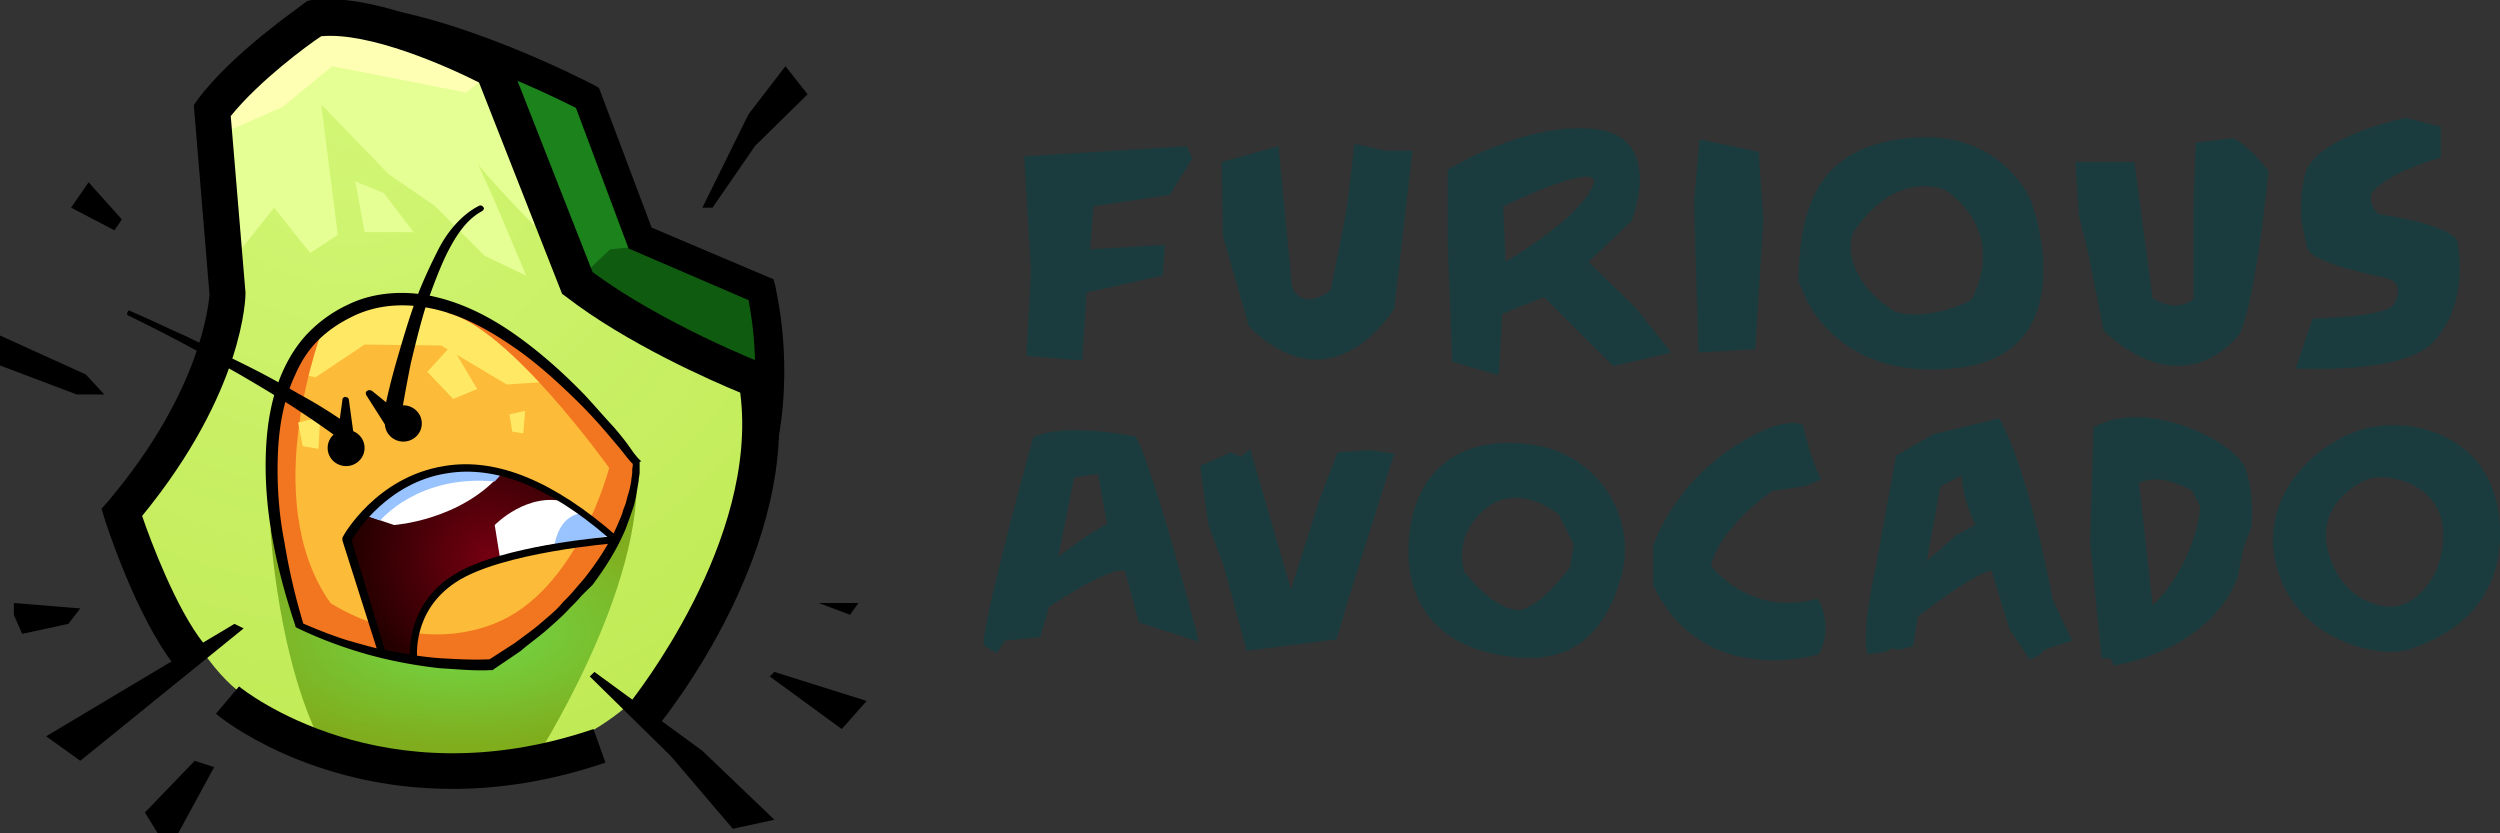 <svg width="150" height="50" fill="none" xmlns="http://www.w3.org/2000/svg"><rect width="100%" height="100%" fill="#333333" stroke="none"/><g clip-path="url(#clip0_1143_1709)"><path d="M45.632 23.667s-.72 14.636-10.024 20.13c0 0-11.962 5.387-21.154-2.23 0 0-3.379-2.067-6.147-10.718l4.54-8.542s.499-8.16.499-8.487c0-.327-.61-7.182-.61-7.182l5.483-5.06 9.968 1.904 4.154 7.073 3.6 8.216 9.69 4.896z" fill="url(#paint0_radial_1143_1709)"/><path d="M14.287 4.243l-1.44 6.692 1.44 4.244 2.16-2.72 2.16 2.72 1.661-1.088-.997-7.834 4.043 4.189 2.769 1.904 2.99 2.992 2.492 1.197S28.41 8.87 28.243 9.14c-.222.272 3.82 4.407 3.82 4.407l-.498-5.658-2.713-4.08L19.216.706l-4.929 3.536z" fill="#E5FF94"/><path d="M29.627 4.244l5.04 12.786L45.41 22.85l.221-5.44-7.254-3.102-3.157-8.433-5.593-1.632z" fill="#1C821C"/><path opacity=".67" d="M16.226 31.773s.443 8.107 3.267 13.221c0 0 6.258 4.298 12.46.816 0 0 6.922-10.609 6.202-18.008l-13.401-.762-8.528 4.733z" fill="url(#paint1_radial_1143_1709)"/><path d="M15.672 3.59c-.222.218-2.824 4.625-2.824 4.625l4.098-1.795 2.99-2.449 8.03 1.578 1.661-1.306-9.303-3.155-4.652 2.503z" fill="#FFFFB3"/><path d="M39.318 14.69l-2.713.271-1.662 1.578 5.261 4.19 5.981 2.122v-5.877l-6.867-2.284z" fill="#0F5B0F"/><path d="M27.135 47.334c-8.584 0-13.9-4.243-14.177-4.515l1.384-1.633c.333.273 8.64 6.856 21.266 2.558l.72 2.013c-3.379 1.142-6.424 1.578-9.193 1.578zM39.596 43.417l-1.717-1.36c.055-.11 7.697-9.576 6.534-18.499-1.716-.707-6.811-2.938-10.466-5.767l-.222-.163L28.741 4.95c-1.938-.98-6.59-3.047-9.47-2.775-.83.544-3.71 2.666-5.426 4.788l.886 10.61c0 .217-.056 5.875-6.203 13.383.499 1.47 2.05 5.604 3.71 7.672l-1.716 1.36c-2.326-2.884-4.209-8.705-4.264-8.923l-.166-.544.387-.435c5.704-6.747 6.037-11.97 6.092-12.405l-.941-11.37.221-.327C13.955 3.155 18.053.38 18.22.218l.221-.164.277-.054c4.375-.544 11.186 3.155 11.463 3.319l.332.163 5.04 12.84c4.098 3.047 10.19 5.495 10.3 5.495l.554.218.11.598c1.717 10.066-6.59 20.348-6.922 20.784z" fill="#000"/><path d="M46.517 27.257l-1.716-.38c.941-4.135.332-7.726.11-8.869l-7.199-3.101-3.156-8.433c-1.495-.762-8.64-4.244-13.79-4.516l.111-1.687c6.147.327 14.454 4.68 14.786 4.843l.277.163 3.157 8.379 7.31 3.1.11.382c0 .217 1.219 4.679 0 10.12z" fill="#000"/><path d="M38.156 27.801s.277 6.584-8.75 12.024c0 0-5.76.381-11.519-2.394 0 0-5.26-14.798 2.825-18.824C28.797 14.58 38.156 27.8 38.156 27.8z" fill="#FCBB38"/><path d="M19.438 19.532s-1.772 3.319-1.883 5.114c0 0-2.05-2.775 1.384-2.013l2.935-1.959 4.597.055 3.932 2.34 3.322-.218c.056.054-7.863-8.325-14.287-3.32z" fill="#FFE964"/><path d="M28.907 12.677c-.498.272-.886.653-1.218 1.088-.333.435-.61.925-.887 1.469-.498 1.034-.886 2.122-1.273 3.21-.332 1.088-.61 2.23-.886 3.373-.222 1.143-.443 2.285-.61 3.373l-.055.164a.53.53 0 01-.609.326c-.11-.054-.221-.109-.277-.218l-1.107-1.74c-.056-.11-.056-.218.055-.273.055-.054.166-.054.277 0l1.606 1.306-.942.272c.222-1.142.499-2.285.831-3.427.332-1.143.665-2.286 1.052-3.374.388-1.088.886-2.176 1.44-3.264.277-.544.61-1.034.997-1.469.388-.435.886-.87 1.44-1.143.11-.054.221 0 .277.11.055 0 0 .162-.111.217zM20.767 27.965c.611 0 1.107-.487 1.107-1.088 0-.6-.496-1.088-1.107-1.088-.612 0-1.108.487-1.108 1.088 0 .601.496 1.088 1.108 1.088z" fill="#000"/><path d="M24.2 26.496c.612 0 1.108-.488 1.108-1.088 0-.602-.496-1.089-1.108-1.089-.611 0-1.107.488-1.107 1.088 0 .601.496 1.089 1.107 1.089z" fill="#000"/><path d="M19.438 19.532s-4.098 10.283.388 16.649c0 0 4.762 3.21 9.802 1.251 5.039-1.959 6.922-9.358 6.922-9.358s-6.036-8.487-9.747-9.304c0 0 2.825-.326 8.86 5.985l2.493 3.047s.332 6.148-8.75 12.024c0 0-6.258.326-11.519-2.394.056.054-4.208-12.731 1.551-17.9z" fill="#F27520"/><path d="M22.926 39.172l-2.16-6.8s5.372-9.685 16.116 0c0 0-6.923.544-9.691 2.394-2.77 1.85-2.437 4.842-2.437 4.842l-1.828-.436z" fill="url(#paint2_radial_1143_1709)"/><path d="M21.874 30.903l1.772.598s4.043-.272 6.48-3.156c.055 0-4.542-1.686-8.252 2.558z" fill="#fff"/><path d="M35.387 40.587l4.873 4.788 3.71 4.353 2.492-.544-4.32-4.135-6.478-4.734-.277.273zM46.185 40.587l4.32 3.156L52 42.056l-5.538-1.74-.277.271zM49.12 36.18l1.883.708.498-.707h-2.38zM42.143 12.46l2.768-5.605 2.216-2.883 1.329 1.686-3.157 3.101-2.547 3.7h-.61z" fill="#000"/><path d="M17.887 25.354l.277 1.414.941.164.11-1.905-1.328.327zM30.568 24.864l.166 1.034.665.109.11-1.36-.94.217z" fill="#FFE964"/><path d="M14.066 37.432l.553.272-9.801 7.943-2.05-1.469 11.298-6.746zM11.685 45.648l1.163.38L10.688 50H9.47l-.776-1.251 2.99-3.102zM4.818 36.507l-.72.925-2.769.599-.498-1.143v-.707l3.987.326zM6.258 23.667H4.596L0 21.927V20.13l5.15 2.34 1.108 1.196z" fill="#000"/><path d="M21.874 30.902l.942.327s2.27-2.775 6.866-2.34l.499-.544s-4.597-1.577-8.307 2.558z" fill="#99C3FF"/><path d="M4.265 12.459l2.602 1.36.443-.653-1.993-2.23-1.052 1.523zM7.808 18.661c1.163.49 2.27 1.034 3.378 1.524 1.108.544 2.27 1.088 3.378 1.632a49.687 49.687 0 013.323 1.796 28.58 28.58 0 013.212 2.012l-.83.381.276-2.013c0-.108.111-.217.222-.163.11 0 .166.109.166.163l.277 2.013c.055.272-.166.49-.388.544-.11 0-.277 0-.332-.108l-.055-.055c-.942-.707-1.994-1.414-2.99-2.067a97.26 97.26 0 00-3.158-1.904c-1.052-.599-2.16-1.197-3.267-1.796a95.216 95.216 0 00-3.322-1.687c-.056-.054-.111-.108-.056-.163.056-.163.11-.163.166-.109z" fill="#000"/><path d="M30.015 33.57l-.332-2.068s1.993-2.068 4.374-1.36l2.825 2.176c0 .054-4.763.109-6.867 1.251z" fill="#fff"/><path d="M33.282 32.644s.222-1.687 1.606-1.85l1.662 1.36-3.268.49z" fill="#99C3FF"/><path d="M24.809 39.772s-.055 0 0 0l-1.938-.381c-.056 0-.166-.055-.166-.164l-2.16-6.8v-.164c.055-.163 2.049-3.645 6.091-4.298 3.157-.544 6.646.925 10.412 4.244.055.054.11.163.055.218-.055.054-.11.163-.166.163-.056 0-6.867.544-9.58 2.34-2.659 1.74-2.326 4.515-2.326 4.624 0 .054 0 .163-.056.163-.055.055-.11.055-.166.055zm-1.717-.762l1.495.272c0-.816.167-3.21 2.548-4.734 2.381-1.577 7.642-2.176 9.303-2.34-3.488-2.991-6.7-4.297-9.635-3.808-3.49.545-5.427 3.483-5.704 4.027l1.993 6.583z" fill="#000"/><path d="M38.377 27.747v.599c0 .163-.055.326-.055.49l-.166.979-.111.49-.166.489c-.111.326-.222.598-.333.925-.498 1.197-1.218 2.34-1.993 3.373l-.665.653c-.221.272-.443.49-.664.707-.443.49-.942.925-1.44 1.36-.498.436-1.052.817-1.55 1.252l-1.607 1.088-.055.054h-.11c-1.053.055-1.994-.054-3.046-.109a28.498 28.498 0 01-2.991-.49 24.93 24.93 0 01-2.88-.815 24.596 24.596 0 01-2.769-1.143l-.055-.054v-.055c-1.108-3.318-1.883-6.746-1.772-10.282.055-1.742.332-3.537 1.108-5.17.387-.815.886-1.577 1.55-2.23a8.07 8.07 0 012.27-1.578c1.662-.816 3.656-.87 5.372-.435 1.772.435 3.378 1.306 4.818 2.34 1.44 1.033 2.77 2.23 3.987 3.482.61.652 1.163 1.305 1.773 1.958.276.327.553.653.83 1.034l.388.544.221.272.111.109.055.054.056.055c-.11 0-.11 0-.11.054zm-.388.109s0 .054 0 0l-.055-.055-.11-.108-.222-.272-.388-.49-.83-.98a29.075 29.075 0 00-1.773-1.904c-1.218-1.197-2.547-2.393-3.931-3.318-1.44-.98-2.936-1.796-4.597-2.177-1.661-.38-3.378-.326-4.928.436-.776.38-1.44.816-2.05 1.414-.609.599-1.052 1.306-1.384 2.068-.72 1.523-.997 3.21-1.052 4.896-.056 1.687.055 3.428.388 5.114a38.64 38.64 0 001.163 5.006l-.111-.109c.886.381 1.827.762 2.713 1.034.942.272 1.883.544 2.825.707.941.163 1.938.327 2.88.381.996.054 1.937.109 2.934.054l-.166.055 1.606-1.034c.498-.38 1.052-.762 1.495-1.142.499-.436.997-.817 1.385-1.306.221-.218.443-.435.664-.707l.61-.708c.775-.98 1.495-2.067 1.993-3.21.11-.272.277-.598.332-.87l.166-.436.111-.435c.111-.326.166-.598.222-.925 0-.163.055-.326.055-.49v-.217c.056-.163 0-.272.056-.272z" fill="#000"/><path d="M25.64 22.306l1.551 1.633 1.44-.599-1.55-2.611-1.44 1.577z" fill="#FFE964"/><path d="M21.32 10.882l.554 3.047h2.935l-1.772-2.34-1.717-.707z" fill="#E5FF94"/></g><g clip-path="url(#clip1_1143_1709)" fill="#1A3C3E"><path d="M61.452 9.382l.409 6.872-.273 5.103 3.338.272.272-4.082 4.564-1.02.136-1.838-4.495.272.204-2.585 4.564-.68 1.362-2.178-.34-.748-9.74.612zM73.304 9.721l3.405-.952.818 8.505s.613 1.429 2.316.136l.953-4.83.477-3.947 1.84.408h1.634l-1.09 9.458s-3.61 6.123-8.719 1.088l-1.566-5.443-.068-4.423zM98.165 18.5l-2.86-2.79 2.588-2.45s2.043-5.035-2.18-5.511c-4.223-.477-8.855 2.45-8.855 2.45v4.286l.137 3.402.136 3.81 2.793.817.204-3.675 2.52-1.02 4.155 4.15 3.474-.816-2.112-2.654zm-7.833-2.79l-.136-3.335s6.198-2.993 5.381-1.224c-.885 2.041-5.245 4.559-5.245 4.559zM101.979 8.361l-.34 3.743.272 9.05 3.406-.205.477-7.757-.273-4.082-3.542-.749zM121.732 11.763c-.408-.68-2.247-4.014-7.288-3.47-5.176.545-6.471 3.81-6.539 8.573l.477 1.089s2.112 5.103 9.332 4.083c7.22-1.021 4.427-9.526 4.018-10.275zm-3.473 6.26c-2.861 1.36-4.564.68-4.564.68-2.793-1.769-2.929-4.014-2.452-4.83 2.656-3.879 5.517-2.45 5.517-2.45 3.883 2.79 1.499 6.6 1.499 6.6zM124.525 9.722h3.542l.613 4.627.477 3.538s1.294.952 2.452.068v-5.852l.136-3.538 2.248-.272s.954.408 2.112 1.973c0 0-.681 7.349-1.703 9.73 0 0-3.133 4.49-8.174-.136l-.953-4.763-.545-2.177-.205-3.198zM146.458 7.613V9.45s-3.065.816-4.155 2.11c0 0-.273.611.409 1.292 0 0 4.631.612 4.768 1.769.136 1.157.408 3.81-1.431 5.851-1.839 2.042-8.31 1.633-8.31 1.633l1.022-2.993s4.359-.068 4.836-.817c.477-.748.341-1.36-.272-1.565-.613-.204-4.7-.884-4.905-1.905-.204-1.02-.613-1.973-.136-4.286.477-2.314 6.062-3.47 6.062-3.47l2.112.544zM68.127 26.188s-4.359-.884-6.13.068c0 0-2.86 10.206-2.997 12.452l.817.476.477-.748 2.112-.205.545-1.837s3.882-2.585 4.563-2.109l.818 3.062 3.61 1.157c0 .068-2.657-10.343-3.815-12.316zm-1.703 5.24s-1.158.612-2.929 1.973l.954-4.763 1.43-.205.545 2.994zM72.01 27.957l1.839-.816.613.272.545-.477 2.452 8.438 1.703-5.376 1.09-2.857 1.907-.136 1.498.204-2.724 8.64-.75 2.519-5.38.68-1.363-5.035-.953-2.586-.477-3.47zM91.83 26.664c-4.086-.544-6.538 1.43-7.151 4.627-.613 3.198.272 6.872 4.768 7.893 4.836 1.157 6.88-1.225 7.833-4.627.954-3.402-1.294-7.349-5.45-7.893zm2.385 7.349s-1.975 2.721-3.27 2.585c-1.294-.204-2.452-1.497-3.065-2.245 0 0-.817-2.11 1.226-3.81 2.044-1.701 4.428.34 4.428.34l.885 1.769-.204 1.36zM108.178 25.508c0 .068.204.816.408 1.565.273.884.681 1.7.681 1.7l-1.021.409-1.908.272s-3.133 2.11-3.678 4.49c0 0 2.316 3.13 6.403 1.974 0 0 1.022 1.565.068 3.334 0 0-6.947 2.177-9.945-4.15v-2.314s.954-3.198 4.36-5.647c3.474-2.45 4.632-1.633 4.632-1.633zM124.321 38.436l-1.158-2.45s-1.362-7.552-3.201-10.886l-3.951.952-2.247 1.293-1.226 6.736s-.886 3.81-.477 5.171l1.022-.136.408-.204.477.068.817-.204.273-1.77s3.201-2.517 4.427-2.789l1.09 3.538 1.226 1.837.613-.34.273-.272 1.634-.544zm-6.947-6.328l-1.771 1.565.817-4.49 1.294-.681c0 1.428.818 2.994.818 2.994l-1.158.612zM135.083 31.631s.205-1.837-.34-3.47c-.545-1.633-5.926-4.355-9.128-2.518l-.204 6.873.681 6.94.545.068.204.408s5.722-.816 7.425-5.307l.34-1.77.477-1.224zm-5.926 4.695l-.817-7.349c1.362-.68 3.201.477 3.201.477l.477.952c-.409 3.743-2.861 5.92-2.861 5.92zM142.235 25.644c-2.793.544-6.812 3.81-5.654 8.3 1.158 4.491 6.13 5.58 7.901 5.036 1.771-.544 5.722-2.245 5.518-7.349-.205-5.103-4.632-6.6-7.765-5.987zm1.771 10.682c-.954.272-3.406-.136-4.292-3.13-.885-2.993 2.044-4.49 2.793-4.558 1.362-.137 4.087.68 4.087 3.402 0 2.721-1.635 4.014-2.588 4.286z"/></g><defs><radialGradient id="paint0_radial_1143_1709" cx="0" cy="0" r="1" gradientUnits="userSpaceOnUse" gradientTransform="matrix(45.768 0 0 44.966 20.806 6.96)"><stop stop-color="#D2F675"/><stop offset="1" stop-color="#BEE951"/></radialGradient><radialGradient id="paint1_radial_1143_1709" cx="0" cy="0" r="1" gradientUnits="userSpaceOnUse" gradientTransform="matrix(13.817 0 0 6.893 27.753 37.909)"><stop stop-color="#48D140"/><stop offset="1" stop-color="#5F8F00"/></radialGradient><radialGradient id="paint2_radial_1143_1709" cx="0" cy="0" r="1" gradientUnits="userSpaceOnUse" gradientTransform="matrix(8.04 0 0 7.899 29.315 33.388)"><stop offset=".001" stop-color="#740011"/><stop offset=".999" stop-color="#250000"/></radialGradient><clipPath id="clip0_1143_1709"><path fill="#fff" d="M0 0h52v50H0z"/></clipPath><clipPath id="clip1_1143_1709"><path fill="#fff" transform="translate(59 7)" d="M0 0h91v33H0z"/></clipPath></defs></svg>